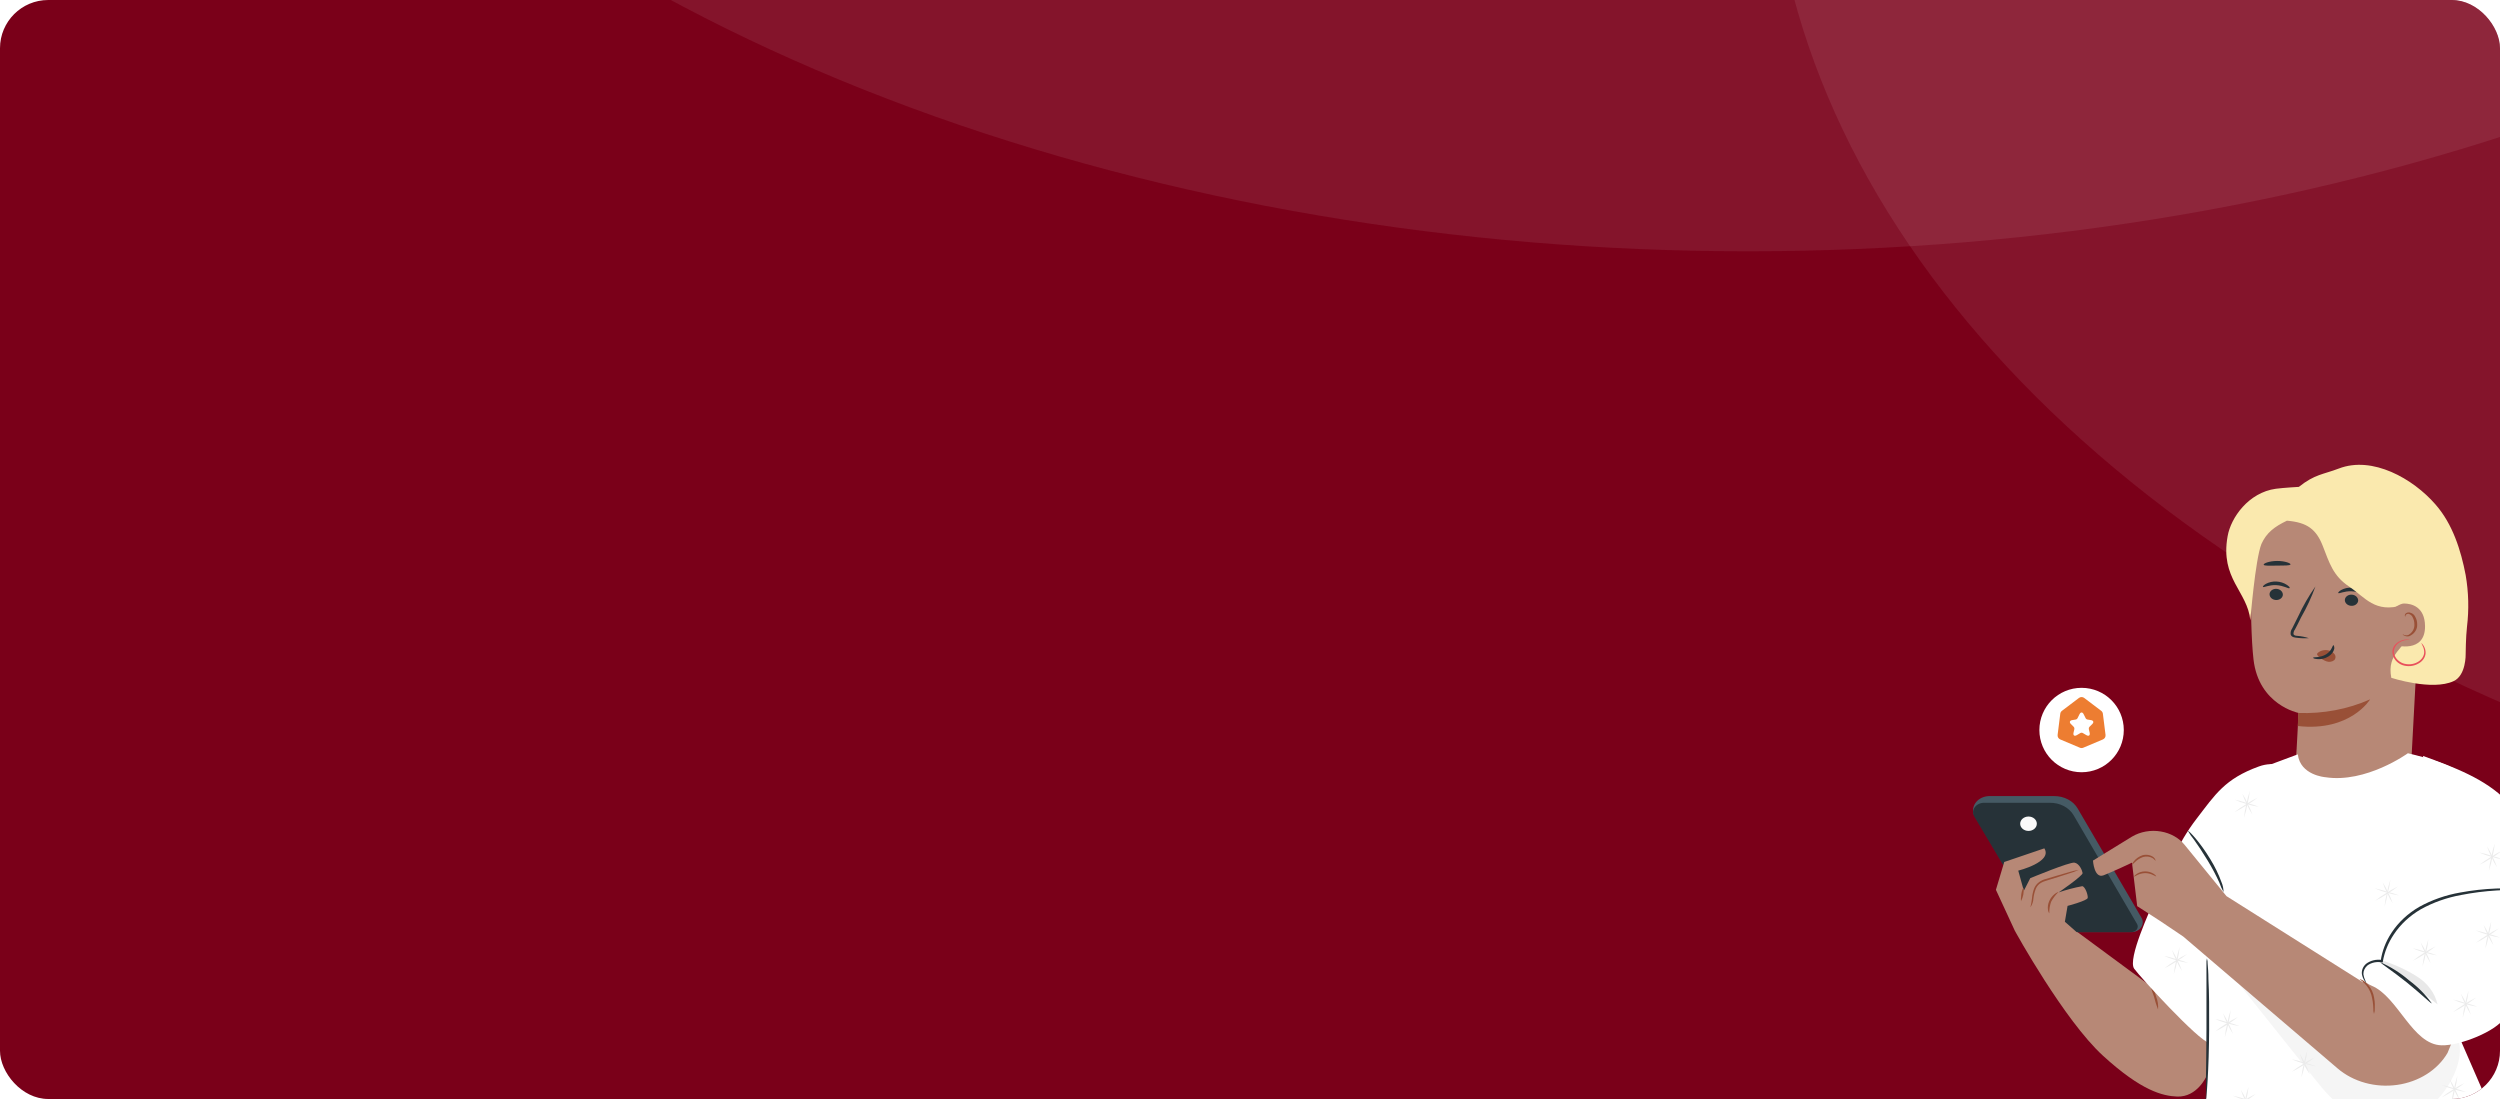 <svg width="596" height="262" viewBox="0 0 596 262" fill="none" xmlns="http://www.w3.org/2000/svg">
<g clip-path="url(#clip0_3528_45207)">
<rect width="596" height="262" rx="11.5" fill="#7A0019"/>
<g opacity="0.8">
<ellipse cx="821.037" cy="-43.667" rx="399.091" ry="255.563" fill="white" fill-opacity="0.1"/>
<ellipse cx="416.671" cy="-195.655" rx="399.091" ry="255.563" fill="white" fill-opacity="0.1"/>
</g>
<path d="M514.207 223.139L512.478 234.903L491.738 219.605L480.397 222.015C480.397 222.015 492.095 243.219 501.337 251.671C510.579 260.123 515.621 261.284 519.049 261.42C523.834 261.593 526.034 256.552 526.034 256.552L528.119 227.267L514.207 223.139Z" fill="#B78876"/>
<path d="M512.566 234.582C513.265 235.47 513.75 236.47 513.995 237.523C514.407 238.537 514.572 239.614 514.48 240.686C514.091 239.686 513.771 238.667 513.523 237.634C513.132 236.635 512.813 235.615 512.566 234.582Z" fill="#995037"/>
<path d="M489.739 189.789H474.127C473.538 189.814 472.962 189.953 472.444 190.195C471.925 190.437 471.475 190.777 471.129 191.19C470.782 191.603 470.546 192.077 470.44 192.579C470.333 193.081 470.358 193.597 470.513 194.089L486.225 220.545C486.522 221.047 486.975 221.469 487.532 221.764C488.089 222.058 488.729 222.213 489.382 222.213H508.422C508.867 222.168 509.291 222.029 509.659 221.808C510.027 221.588 510.326 221.292 510.531 220.948C510.736 220.604 510.839 220.221 510.833 219.834C510.826 219.447 510.71 219.067 510.493 218.728L495.338 192.779C494.822 191.878 494.024 191.119 493.034 190.59C492.044 190.062 490.902 189.784 489.739 189.789Z" fill="#455A64"/>
<path d="M488.681 191.384H473.069C472.616 191.373 472.167 191.465 471.768 191.649C471.368 191.834 471.03 192.105 470.788 192.437C470.546 192.768 470.408 193.148 470.387 193.54C470.366 193.932 470.464 194.321 470.669 194.67L486.067 220.545C486.367 221.049 486.822 221.471 487.381 221.765C487.941 222.06 488.583 222.215 489.238 222.213H508.05C508.317 222.22 508.581 222.167 508.816 222.06C509.052 221.952 509.252 221.794 509.396 221.6C509.54 221.405 509.623 221.182 509.637 220.952C509.652 220.722 509.597 220.492 509.479 220.286L494.338 194.337C493.809 193.436 492.998 192.682 491.998 192.16C490.998 191.638 489.849 191.369 488.681 191.384Z" fill="#263238"/>
<path d="M487.367 202.246L477.811 205.496L475.825 212.131L480.396 222.017L497.194 224.093L492.266 219.743L492.909 215.962C492.909 215.962 497.594 214.726 497.708 214.071C497.823 213.416 497.123 211.365 496.409 211.266C494.489 211.626 492.606 212.122 490.781 212.749C490.781 212.749 496.594 208.77 496.494 208.128C496.394 207.485 495.709 205.854 494.552 205.657C493.395 205.459 484.01 209.363 484.01 209.363L482.482 212.366L481.153 207.559C481.153 207.559 489.424 205.496 487.367 202.246Z" fill="#B78876"/>
<path d="M488.551 217.744C488.551 217.744 488.322 217.46 488.236 216.928C488.133 216.227 488.231 215.514 488.522 214.853C488.8 214.186 489.261 213.588 489.865 213.11C490.336 212.764 490.693 212.628 490.722 212.678C490.01 213.373 489.423 214.156 488.979 215.001C488.675 215.891 488.531 216.816 488.551 217.744Z" fill="#995037"/>
<path d="M484.04 216.309C484.217 215.599 484.346 214.881 484.425 214.159C484.48 213.347 484.657 212.545 484.954 211.774C485.143 211.315 485.439 210.894 485.825 210.538C486.247 210.157 486.758 209.858 487.325 209.661C489.596 208.957 491.61 208.425 493.138 207.956C493.933 207.691 494.756 207.496 495.595 207.375C494.847 207.725 494.063 208.014 493.253 208.24C491.824 208.722 489.739 209.364 487.539 210.056C487.009 210.215 486.522 210.468 486.111 210.798C485.761 211.121 485.494 211.504 485.325 211.922C485.039 212.659 484.853 213.422 484.768 214.196C484.742 214.943 484.491 215.671 484.04 216.309Z" fill="#995037"/>
<path d="M481.871 214.829C481.728 214.829 481.756 214.075 481.871 213.21C481.985 212.345 482.285 211.628 482.413 211.653C482.541 212.739 482.334 213.834 481.814 214.829H481.871Z" fill="#995037"/>
<path d="M483.596 198.095C482.499 198.095 481.61 197.326 481.61 196.378C481.61 195.429 482.499 194.66 483.596 194.66C484.692 194.66 485.581 195.429 485.581 196.378C485.581 197.326 484.692 198.095 483.596 198.095Z" fill="#FAFAFA"/>
<path d="M555.959 119.769C550.741 119.978 545.816 121.918 542.207 125.185C538.598 128.452 536.582 132.796 536.576 137.315C536.576 144.581 536.69 152.489 537.233 157.184C538.476 168.095 547.96 169.961 547.96 169.961C547.96 169.961 547.66 176.733 547.232 183.17C546.832 189.349 552.646 194.687 560.216 195.218C567.715 195.737 574.143 191.289 574.657 185.234L577.185 138.143C577.317 135.701 576.859 133.261 575.839 130.981C574.82 128.701 573.261 126.63 571.263 124.901C569.265 123.171 566.872 121.822 564.237 120.938C561.602 120.054 558.783 119.656 555.959 119.769Z" fill="#B78876"/>
<path d="M541.06 141.561C541.031 141.919 541.165 142.271 541.431 142.546C541.697 142.82 542.076 142.994 542.488 143.032C542.691 143.056 542.897 143.045 543.095 143C543.293 142.954 543.478 142.875 543.641 142.767C543.803 142.659 543.939 142.524 544.04 142.37C544.141 142.216 544.206 142.046 544.231 141.87C544.259 141.511 544.126 141.157 543.86 140.881C543.594 140.605 543.215 140.428 542.802 140.387C542.598 140.363 542.391 140.375 542.192 140.421C541.993 140.467 541.807 140.547 541.645 140.657C541.483 140.766 541.347 140.902 541.247 141.058C541.146 141.213 541.082 141.384 541.06 141.561Z" fill="#263238"/>
<path d="M539.491 139.933C539.677 140.118 540.92 139.401 542.677 139.5C544.434 139.599 545.605 140.402 545.805 140.229C546.005 140.056 545.719 139.821 545.205 139.438C544.486 138.957 543.614 138.677 542.705 138.635C541.81 138.59 540.921 138.789 540.163 139.204C539.606 139.525 539.406 139.846 539.491 139.933Z" fill="#263238"/>
<path d="M559.015 142.936C558.983 143.295 559.114 143.651 559.381 143.928C559.647 144.205 560.029 144.381 560.443 144.419C560.646 144.443 560.852 144.432 561.05 144.386C561.248 144.341 561.434 144.262 561.596 144.154C561.758 144.046 561.894 143.911 561.995 143.757C562.096 143.603 562.161 143.433 562.186 143.257C562.214 142.898 562.081 142.544 561.815 142.268C561.549 141.992 561.17 141.815 560.757 141.774C560.554 141.75 560.348 141.761 560.15 141.806C559.952 141.852 559.767 141.931 559.605 142.039C559.442 142.147 559.307 142.282 559.205 142.436C559.104 142.59 559.039 142.76 559.015 142.936Z" fill="#263238"/>
<path d="M557.444 141.394C557.63 141.591 558.873 140.875 560.63 140.961C562.387 141.048 563.558 141.863 563.758 141.69C563.958 141.517 563.686 141.282 563.158 140.912C562.444 140.421 561.569 140.136 560.658 140.096C559.763 140.051 558.874 140.25 558.116 140.665C557.559 140.998 557.359 141.307 557.444 141.394Z" fill="#263238"/>
<path d="M550.433 152.141C549.542 151.849 548.61 151.662 547.662 151.585C547.219 151.585 546.819 151.424 546.762 151.153C546.753 150.758 546.882 150.37 547.133 150.04C547.604 149.138 548.104 148.199 548.561 147.211C549.932 144.821 551.083 142.342 552.004 139.797C550.405 142.089 549.024 144.49 547.876 146.976L546.447 149.83C546.133 150.274 546.012 150.799 546.105 151.313C546.158 151.451 546.248 151.577 546.367 151.68C546.486 151.783 546.631 151.86 546.79 151.906C547.031 151.975 547.28 152.021 547.533 152.042C548.492 152.17 549.465 152.203 550.433 152.141Z" fill="#263238"/>
<path d="M547.901 169.972C553.844 170.194 559.751 169.074 565.042 166.723C565.042 166.723 560.371 174.495 547.801 173.086L547.901 169.972Z" fill="#995037"/>
<path d="M563.147 137.252C562.932 137.511 561.718 137.054 560.118 136.757C558.519 136.461 557.262 136.387 557.133 136.078C557.005 135.769 558.561 135.312 560.404 135.67C562.247 136.028 563.361 137.005 563.147 137.252Z" fill="#263238"/>
<path d="M546.058 134.559C545.973 134.867 544.559 134.818 542.859 134.843C541.159 134.867 539.759 134.929 539.659 134.633C539.559 134.336 540.959 133.743 542.844 133.731C544.73 133.718 546.144 134.287 546.058 134.559Z" fill="#263238"/>
<path d="M588.128 149.448C587.842 151.906 587.814 155.935 587.814 155.935C587.814 155.935 587.949 160.984 584.945 162.382C579.825 164.762 570.088 161.594 570.088 161.594C568.931 155.613 573.459 154.65 574.173 151.128C574.518 148.771 574.056 146.378 572.844 144.245C566.202 146.297 563.817 142.367 559.989 139.809C556.161 137.252 555.304 134.113 553.747 130.147C552.19 126.18 550.031 124.53 545.203 124.134C542.268 125.539 540.328 126.983 539.12 129.689C537.649 133.409 536.478 147.878 536.478 147.878C535.806 140.959 529.236 137.993 531.064 127.836C531.821 123.425 536.049 117.407 542.577 116.517C544.462 116.27 548.047 116.072 548.047 116.072C551.861 113.033 553.832 113.131 557.575 111.698C565.602 108.609 575.273 114.12 580.586 120.224C584.7 124.883 586.685 131.172 587.814 137.091C588.519 141.182 588.625 145.334 588.128 149.448Z" fill="#FAE9AE"/>
<path d="M552.503 155.702C552.808 155.417 553.193 155.204 553.621 155.085C554.049 154.966 554.505 154.945 554.945 155.022C555.259 155.068 555.559 155.168 555.827 155.316C556.095 155.465 556.324 155.659 556.502 155.887C556.688 156.101 556.788 156.361 556.788 156.629C556.788 156.896 556.688 157.156 556.502 157.37C556.252 157.577 555.936 157.714 555.595 157.764C555.255 157.815 554.904 157.777 554.588 157.654C553.934 157.4 553.343 157.039 552.846 156.592C552.692 156.484 552.565 156.349 552.474 156.196C552.422 156.129 552.393 156.049 552.393 155.968C552.393 155.886 552.422 155.807 552.474 155.739" fill="#995037"/>
<path d="M556.287 153.809C556.059 153.809 555.944 155.131 554.53 155.996C553.116 156.861 551.488 156.601 551.459 156.787C551.431 156.972 551.802 157.071 552.502 157.133C553.41 157.198 554.316 156.984 555.059 156.527C555.794 156.098 556.307 155.437 556.487 154.686C556.544 154.155 556.373 153.809 556.287 153.809Z" fill="#263238"/>
<path d="M570.044 145.902C570.044 145.185 572.244 143.863 573.072 143.875C574.986 143.875 578.086 144.691 578.129 149.275C578.2 155.824 570.987 153.896 570.987 153.711C570.43 151.134 570.114 148.522 570.044 145.902Z" fill="#B78876"/>
<path d="M572.813 151.215C572.813 151.215 572.941 151.289 573.17 151.376C573.326 151.433 573.493 151.462 573.663 151.462C573.832 151.462 573.999 151.433 574.155 151.376C574.632 151.098 575.015 150.717 575.266 150.27C575.517 149.823 575.626 149.326 575.584 148.831C575.594 148.269 575.463 147.712 575.198 147.199C575.121 146.998 574.991 146.814 574.817 146.664C574.643 146.514 574.431 146.401 574.198 146.334C574.061 146.322 573.924 146.345 573.802 146.4C573.68 146.455 573.579 146.539 573.513 146.643C573.413 146.829 573.513 146.952 573.427 146.965C573.341 146.977 573.27 146.853 573.327 146.582C573.367 146.422 573.467 146.278 573.613 146.174C573.822 146.039 574.082 145.978 574.341 146.001C574.66 146.045 574.959 146.161 575.21 146.336C575.46 146.512 575.653 146.741 575.769 147.002C576.103 147.567 576.27 148.196 576.255 148.831C576.297 149.413 576.139 149.994 575.801 150.5C575.463 151.005 574.96 151.413 574.355 151.673C574.154 151.724 573.942 151.736 573.735 151.708C573.527 151.68 573.33 151.613 573.155 151.512C572.827 151.376 572.784 151.228 572.813 151.215Z" fill="#995037"/>
<path d="M577.225 153.269C577.225 153.269 577.454 153.442 577.711 153.825C578.089 154.387 578.281 155.028 578.268 155.679C578.239 156.173 578.075 156.655 577.79 157.085C577.504 157.514 577.105 157.879 576.625 158.15C576.059 158.496 575.401 158.714 574.712 158.783C574.024 158.852 573.326 158.77 572.683 158.545C572.047 158.293 571.499 157.902 571.093 157.41C570.687 156.918 570.438 156.342 570.369 155.74C570.291 155.208 570.39 154.668 570.655 154.183C570.892 153.776 571.228 153.418 571.64 153.133C572.223 152.72 572.945 152.482 573.697 152.453C573.97 152.436 574.244 152.474 574.497 152.565C574.497 152.565 574.211 152.565 573.711 152.565C573.014 152.644 572.359 152.897 571.826 153.294C571.436 153.578 571.132 153.941 570.94 154.35C570.749 154.759 570.675 155.202 570.726 155.641C570.804 156.172 571.036 156.678 571.4 157.11C571.765 157.542 572.251 157.887 572.811 158.113C573.386 158.321 574.011 158.404 574.631 158.355C575.251 158.305 575.848 158.125 576.368 157.829C576.8 157.591 577.165 157.272 577.434 156.895C577.704 156.519 577.872 156.094 577.925 155.654C577.957 155.044 577.815 154.437 577.511 153.887C577.403 153.685 577.307 153.479 577.225 153.269Z" fill="#E8505B"/>
<path d="M555.231 194.647C552.517 187.431 545.846 180.066 538.519 182.723C530.377 185.676 528.106 189.42 523.635 195.228C519.164 201.035 516.493 207.671 513.736 214.232C512.679 216.802 507.166 228.578 508.78 230.926C510.208 232.94 524.035 248.027 526.663 248.633C533.448 250.202 533.805 228.442 540.733 229.554C543.504 229.999 546.546 230.37 548.989 229.171C552.103 227.639 553.046 224.228 553.703 221.189C555.969 210.529 558.245 199.869 560.53 189.21" fill="white"/>
<path d="M547.802 179.834L537.089 183.825C531.661 187.532 530.133 193.846 530.319 199.802L526.219 249.228L525.862 266.318C525.862 266.318 557.429 281.145 592.696 261.943L586.826 248.462L597.51 216.335C598.281 211.64 598.753 201.927 597.339 197.318C593.71 185.481 583.997 181.934 574.042 179.574C574.042 179.574 564.043 186.803 554.344 185.283C554.287 185.283 548.359 184.801 547.802 179.834Z" fill="white"/>
<g opacity="0.2">
<path opacity="0.2" d="M533.003 233.621L551.572 256.876C553.986 259.915 556.5 263.054 560.142 265.006C562.785 266.419 565.837 267.155 568.944 267.129C572.051 267.103 575.086 266.315 577.697 264.858C582.839 261.88 587.41 253.898 586.267 248.621C586.139 248.004 583.696 249.153 583.696 249.153C583.272 248.825 582.753 248.603 582.195 248.51C581.637 248.416 581.06 248.455 580.525 248.621C579.463 248.975 578.444 249.418 577.483 249.944C571.669 252.613 564.27 251.179 558.799 247.979C553.329 244.779 549.315 240.108 545.13 235.696C543.734 233.952 541.826 232.562 539.602 231.668C537.317 230.939 534.274 231.532 533.303 233.472" fill="black"/>
</g>
<path d="M564.943 228.727L563.315 234.164L530.791 213.64L520.792 201.394C519.458 199.751 517.441 198.618 515.164 198.231C513.973 198.024 512.745 198.027 511.555 198.24C510.365 198.452 509.236 198.869 508.236 199.467L498.966 205.163C498.966 205.163 499.238 209.537 501.494 208.672C503.751 207.807 508.265 205.657 508.265 205.657L509.508 216.024L514.95 219.546L520.463 223.253L557.287 254.713C559.128 256.29 561.374 257.468 563.841 258.15C566.309 258.832 568.928 258.999 571.485 258.637C574.041 258.276 576.463 257.396 578.551 256.069C580.639 254.743 582.334 253.008 583.498 251.006L588.955 237.624L564.943 228.727Z" fill="#B78876"/>
<path d="M562.531 233.398C562.531 233.398 563.159 233.522 563.888 234.127C564.824 234.928 565.487 235.938 565.802 237.044C566.101 238.127 566.216 239.243 566.144 240.355C566.173 240.818 566.11 241.282 565.959 241.727C565.829 241.279 565.776 240.817 565.802 240.355C565.766 239.273 565.604 238.196 565.316 237.142C565.01 236.122 564.439 235.175 563.645 234.375C563.016 233.72 562.488 233.46 562.531 233.398Z" fill="#995037"/>
<path d="M508.205 206.188C508.205 206.188 508.305 205.83 508.691 205.348C509.188 204.694 509.907 204.19 510.748 203.902C511.192 203.772 511.667 203.743 512.128 203.819C512.588 203.894 513.018 204.072 513.376 204.335C513.919 204.779 513.89 205.224 513.847 205.212C513.805 205.2 513.647 204.878 513.162 204.569C512.835 204.383 512.463 204.262 512.075 204.217C511.686 204.173 511.291 204.204 510.919 204.31C510.159 204.575 509.486 205 508.962 205.546C508.52 205.953 508.262 206.225 508.205 206.188Z" fill="#995037"/>
<path d="M514.035 208.958C514.035 208.958 513.721 208.809 513.278 208.599C512.709 208.314 512.065 208.161 511.407 208.154C510.749 208.17 510.106 208.328 509.536 208.612C509.093 208.822 508.85 209.019 508.793 208.982C508.736 208.945 508.907 208.673 509.35 208.365C509.933 207.959 510.659 207.737 511.407 207.734C512.155 207.738 512.881 207.95 513.478 208.34C513.921 208.649 514.078 208.933 514.035 208.958Z" fill="#995037"/>
<path d="M577.643 180.215C584.956 182.872 592.584 185.701 597.64 190.99C602.697 196.278 604.582 203.655 604.211 210.612C603.84 217.569 603.882 224.081 601.554 230.741C600.654 233.361 598.697 239.724 597.098 242.591C595.212 245.853 586.37 249.338 582.085 249.202C575.072 249.053 571.715 237.611 565.387 234.992C562.845 233.929 558.903 229.332 557.76 227.108C556.331 224.291 563.086 222.116 563.583 216.529L578.586 186.949" fill="white"/>
<path d="M564.089 234.286C564.089 234.286 564.089 234.1 563.889 233.754C563.656 233.273 563.503 232.765 563.431 232.247C563.42 231.851 563.504 231.458 563.679 231.092C563.854 230.726 564.115 230.395 564.446 230.122C564.91 229.797 565.452 229.566 566.033 229.446C566.614 229.327 567.219 229.321 567.802 229.43H568.074V229.195C568.475 226.921 569.366 224.733 570.702 222.745C572.284 220.357 574.478 218.315 577.115 216.776C580.056 215.14 583.319 213.984 586.743 213.366C589.521 212.821 592.343 212.462 595.185 212.291C597.613 212.143 599.584 212.155 600.898 212.18C601.607 212.223 602.318 212.223 603.026 212.18C602.337 212.017 601.627 211.93 600.912 211.92C598.984 211.784 597.047 211.751 595.113 211.821C592.231 211.933 589.364 212.251 586.543 212.773C583.053 213.379 579.725 214.544 576.73 216.208C574.002 217.793 571.742 219.909 570.131 222.386C568.772 224.446 567.898 226.718 567.559 229.071L567.874 228.861C567.202 228.751 566.51 228.777 565.851 228.935C565.192 229.094 564.584 229.381 564.074 229.776C563.708 230.099 563.428 230.488 563.255 230.915C563.082 231.342 563.021 231.797 563.074 232.247C563.173 232.789 563.381 233.312 563.689 233.792C563.946 234.138 564.06 234.298 564.089 234.286Z" fill="#263238"/>
<path d="M579.74 239.208C578.268 237.133 576.427 235.273 574.284 233.697C572.307 231.981 570.032 230.542 567.542 229.434C567.413 229.594 570.399 231.497 573.784 234.216C577.169 236.934 579.569 239.319 579.74 239.208Z" fill="#263238"/>
<g opacity="0.3">
<path opacity="0.3" d="M567.886 228.973C570.839 229.896 573.628 231.173 576.171 232.766C578.739 234.371 580.506 236.761 581.113 239.451L578.413 237.313C574.899 234.396 571.137 231.711 567.157 229.282" fill="black"/>
</g>
<path d="M530.09 212.665C530.091 211.85 529.922 211.042 529.59 210.28C528.912 208.418 528.037 206.615 526.976 204.892C524.548 200.839 521.805 197.936 521.605 198.096C522.017 198.816 522.495 199.506 523.034 200.16C523.933 201.395 525.119 203.199 526.333 205.189C527.364 206.891 528.289 208.64 529.104 210.428C529.356 211.197 529.686 211.946 530.09 212.665Z" fill="#263238"/>
<path d="M525.804 262.388C525.945 261.953 526.017 261.504 526.018 261.053C526.118 260.2 526.218 258.965 526.304 257.433C526.489 254.356 526.632 250.117 526.661 245.434C526.689 240.751 526.661 236.501 526.489 233.424C526.489 231.892 526.375 230.656 526.304 229.791C526.317 229.345 526.26 228.9 526.132 228.469C526.028 228.907 525.99 229.356 526.018 229.803C526.018 230.804 526.018 232.015 526.018 233.436C526.018 236.661 526.018 240.85 526.018 245.422C526.018 249.994 525.918 254.183 525.889 257.408C525.889 258.829 525.889 260.052 525.889 261.041C525.795 261.485 525.766 261.937 525.804 262.388Z" fill="#263238"/>
<path d="M530.389 247.289C530.752 246.227 531.034 245.145 531.231 244.051C531.507 242.976 531.698 241.886 531.803 240.789C531.441 241.846 531.164 242.924 530.974 244.014C530.689 245.092 530.494 246.186 530.389 247.289Z" fill="#EBEBEB"/>
<path d="M528.089 242.914C528.997 243.339 529.955 243.679 530.946 243.927C531.895 244.246 532.882 244.474 533.889 244.607C532.961 244.252 532.006 243.95 531.032 243.705C530.071 243.388 529.088 243.124 528.089 242.914Z" fill="#EBEBEB"/>
<path d="M532.348 246.497C532.07 245.65 531.711 244.823 531.276 244.026C530.916 243.173 530.476 242.347 529.962 241.555C530.235 242.428 530.594 243.279 531.034 244.1C531.399 244.927 531.839 245.729 532.348 246.497Z" fill="#EBEBEB"/>
<path d="M528.12 245.893C529.119 245.414 530.074 244.868 530.977 244.262C531.879 243.716 532.729 243.108 533.519 242.445C532.52 242.924 531.564 243.47 530.662 244.076C529.763 244.626 528.914 245.233 528.12 245.893Z" fill="#EBEBEB"/>
<path d="M518.22 232.25C518.591 231.194 518.872 230.116 519.063 229.024C519.339 227.946 519.53 226.851 519.634 225.75C519.28 226.813 519.003 227.894 518.806 228.987C518.538 230.064 518.343 231.153 518.22 232.25Z" fill="#EBEBEB"/>
<path d="M515.922 227.871C516.828 228.3 517.786 228.64 518.779 228.884C519.733 229.206 520.724 229.438 521.735 229.576C520.805 229.226 519.851 228.925 518.879 228.674C517.911 228.359 516.924 228.09 515.922 227.871Z" fill="#EBEBEB"/>
<path d="M520.19 231.474C519.9 230.604 519.537 229.753 519.104 228.928C518.744 228.075 518.304 227.249 517.79 226.457C518.063 227.33 518.422 228.182 518.862 229.002C519.223 229.857 519.667 230.684 520.19 231.474Z" fill="#EBEBEB"/>
<path d="M515.948 230.865C516.949 230.388 517.904 229.842 518.805 229.234C519.738 228.688 520.622 228.081 521.448 227.418C520.447 227.896 519.492 228.441 518.591 229.049C517.658 229.595 516.774 230.202 515.948 230.865Z" fill="#EBEBEB"/>
<path d="M534.948 195.008C535.31 193.947 535.587 192.865 535.776 191.771C536.057 190.691 536.258 189.598 536.376 188.496C536.009 189.557 535.727 190.639 535.533 191.734C535.252 192.812 535.056 193.906 534.948 195.008Z" fill="#EBEBEB"/>
<path d="M532.702 190.633C533.611 191.055 534.568 191.395 535.558 191.646C536.512 191.966 537.504 192.194 538.515 192.326C537.585 191.975 536.631 191.674 535.658 191.424C534.695 191.101 533.707 190.837 532.702 190.633Z" fill="#EBEBEB"/>
<path d="M536.975 194.22C536.692 193.348 536.329 192.496 535.889 191.674C535.535 190.819 535.095 189.992 534.575 189.203C534.849 190.072 535.208 190.919 535.646 191.736C536.007 192.595 536.451 193.426 536.975 194.22Z" fill="#EBEBEB"/>
<path d="M532.736 193.596C533.737 193.118 534.692 192.573 535.593 191.965C536.526 191.419 537.41 190.811 538.235 190.148C537.235 190.626 536.28 191.172 535.379 191.78C534.445 192.326 533.562 192.933 532.736 193.596Z" fill="#EBEBEB"/>
<path d="M548.646 256.886C549.008 255.829 549.285 254.751 549.475 253.661C549.76 252.583 549.956 251.489 550.061 250.387C549.698 251.445 549.416 252.522 549.218 253.612C548.942 254.691 548.751 255.785 548.646 256.886Z" fill="#EBEBEB"/>
<path d="M546.376 252.516C547.282 252.944 548.24 253.284 549.233 253.529C550.19 253.842 551.18 254.074 552.189 254.221C551.26 253.868 550.306 253.567 549.333 253.319C548.368 252.996 547.381 252.728 546.376 252.516Z" fill="#EBEBEB"/>
<path d="M550.659 256.111C550.01 254.411 549.208 252.758 548.259 251.168C548.501 252.018 548.825 252.849 549.23 253.652C549.621 254.506 550.099 255.329 550.659 256.111Z" fill="#EBEBEB"/>
<path d="M546.375 255.502C547.375 255.025 548.33 254.479 549.232 253.871C550.165 253.325 551.048 252.718 551.874 252.055C550.874 252.532 549.918 253.078 549.017 253.686C548.084 254.232 547.201 254.839 546.375 255.502Z" fill="#EBEBEB"/>
<path d="M534.633 265.586C534.996 264.528 535.277 263.45 535.476 262.36C535.752 261.281 535.942 260.187 536.047 259.086C535.686 260.143 535.409 261.221 535.219 262.311C534.943 263.391 534.748 264.484 534.633 265.586Z" fill="#EBEBEB"/>
<path d="M532.332 261.211C533.238 261.64 534.196 261.979 535.189 262.224C536.145 262.539 537.136 262.771 538.146 262.916C537.215 262.566 536.261 262.265 535.289 262.014C534.324 261.691 533.337 261.423 532.332 261.211Z" fill="#EBEBEB"/>
<path d="M536.601 264.81C536.31 263.94 535.948 263.089 535.515 262.264C535.154 261.411 534.715 260.585 534.201 259.793C534.474 260.666 534.832 261.518 535.272 262.338C535.634 263.193 536.078 264.02 536.601 264.81Z" fill="#EBEBEB"/>
<path d="M532.361 264.193C533.363 263.717 534.318 263.172 535.218 262.562C536.129 262.016 536.993 261.413 537.803 260.758C536.803 261.235 535.847 261.781 534.946 262.389C534.035 262.935 533.171 263.538 532.361 264.193Z" fill="#EBEBEB"/>
<path d="M584.425 263.007C584.786 261.95 585.063 260.873 585.253 259.782C585.538 258.704 585.734 257.61 585.839 256.508C585.475 257.57 585.194 258.651 584.996 259.745C584.721 260.82 584.53 261.91 584.425 263.007Z" fill="#EBEBEB"/>
<path d="M582.083 258.633C582.989 259.061 583.947 259.401 584.94 259.646C585.892 259.973 586.884 260.205 587.897 260.338C586.968 259.985 586.014 259.684 585.04 259.436C584.073 259.12 583.086 258.852 582.083 258.633Z" fill="#EBEBEB"/>
<path d="M586.366 262.228C586.092 261.353 585.728 260.501 585.281 259.682C584.927 258.827 584.487 258 583.967 257.211C584.241 258.085 584.604 258.937 585.052 259.756C585.406 260.612 585.845 261.439 586.366 262.228Z" fill="#EBEBEB"/>
<path d="M582.082 261.619C583.083 261.142 584.038 260.596 584.939 259.988C585.872 259.442 586.756 258.835 587.582 258.172C586.581 258.65 585.626 259.195 584.725 259.803C583.792 260.349 582.908 260.956 582.082 261.619Z" fill="#EBEBEB"/>
<path d="M593.341 207.586C593.711 206.53 593.993 205.452 594.184 204.36C594.459 203.281 594.65 202.187 594.755 201.086C594.393 202.143 594.117 203.221 593.926 204.311C593.651 205.391 593.455 206.484 593.341 207.586Z" fill="#EBEBEB"/>
<path d="M591.039 203.211C591.945 203.64 592.903 203.979 593.896 204.224C594.853 204.539 595.843 204.771 596.853 204.916C595.923 204.566 594.969 204.265 593.996 204.014C593.032 203.691 592.044 203.423 591.039 203.211Z" fill="#EBEBEB"/>
<path d="M595.311 206.806C595.021 205.936 594.658 205.085 594.225 204.26C593.865 203.407 593.425 202.581 592.911 201.789C593.185 202.662 593.543 203.514 593.983 204.335C594.344 205.189 594.789 206.016 595.311 206.806Z" fill="#EBEBEB"/>
<path d="M591.069 206.189C592.067 205.708 593.022 205.163 593.926 204.558C594.857 204.014 595.74 203.411 596.568 202.754C595.568 203.232 594.613 203.777 593.712 204.385C592.781 204.929 591.897 205.532 591.069 206.189Z" fill="#EBEBEB"/>
<path d="M568.471 216.147C568.808 215.089 569.061 214.011 569.228 212.922C569.536 211.85 569.756 210.76 569.885 209.66C569.521 210.722 569.24 211.803 569.042 212.898C568.767 213.968 568.576 215.054 568.471 216.147Z" fill="#EBEBEB"/>
<path d="M566.158 211.77C567.063 212.198 568.022 212.538 569.014 212.783C569.972 213.096 570.962 213.328 571.971 213.475C571.042 213.122 570.088 212.821 569.114 212.573C568.147 212.257 567.16 211.989 566.158 211.77Z" fill="#EBEBEB"/>
<path d="M570.427 215.368C570.153 214.494 569.789 213.642 569.342 212.823C568.988 211.967 568.548 211.14 568.028 210.352C568.302 211.226 568.665 212.078 569.113 212.897C569.467 213.753 569.906 214.579 570.427 215.368Z" fill="#EBEBEB"/>
<path d="M566.189 214.764C567.189 214.286 568.144 213.741 569.045 213.133C569.979 212.587 570.862 211.979 571.688 211.316C570.688 211.794 569.732 212.339 568.831 212.947C567.898 213.494 567.015 214.101 566.189 214.764Z" fill="#EBEBEB"/>
<path d="M592.499 226.179C592.862 225.117 593.144 224.036 593.342 222.942C593.618 221.867 593.809 220.777 593.913 219.68C593.552 220.737 593.275 221.815 593.085 222.905C592.808 223.984 592.612 225.078 592.499 226.179Z" fill="#EBEBEB"/>
<path d="M590.199 221.809C591.108 222.231 592.066 222.571 593.056 222.822C594.009 223.143 595.001 223.371 596.013 223.501C595.082 223.151 594.128 222.85 593.156 222.599C592.19 222.284 591.202 222.02 590.199 221.809Z" fill="#EBEBEB"/>
<path d="M594.469 225.396C594.174 224.551 593.811 223.725 593.383 222.924C593.023 222.071 592.583 221.245 592.069 220.453C592.342 221.326 592.701 222.178 593.14 222.999C593.507 223.827 593.952 224.629 594.469 225.396Z" fill="#EBEBEB"/>
<path d="M590.227 224.783C591.225 224.302 592.18 223.757 593.084 223.152C594.017 222.606 594.901 221.999 595.727 221.336C594.726 221.814 593.771 222.359 592.87 222.967C591.937 223.513 591.053 224.12 590.227 224.783Z" fill="#EBEBEB"/>
<path d="M577.511 230.433C577.873 229.376 578.15 228.298 578.34 227.208C578.625 226.13 578.82 225.036 578.925 223.934C578.562 224.995 578.28 226.077 578.083 227.171C577.807 228.246 577.616 229.336 577.511 230.433Z" fill="#EBEBEB"/>
<path d="M575.199 226.059C576.106 226.485 577.064 226.824 578.055 227.072C579.01 227.392 580.001 227.624 581.012 227.764C580.084 227.409 579.13 227.107 578.155 226.862C577.189 226.544 576.202 226.276 575.199 226.059Z" fill="#EBEBEB"/>
<path d="M579.468 229.657C579.195 228.784 578.837 227.933 578.397 227.112C578.035 226.257 577.591 225.431 577.069 224.641C577.351 225.513 577.714 226.364 578.154 227.186C578.508 228.042 578.947 228.869 579.468 229.657Z" fill="#EBEBEB"/>
<path d="M575.224 229.045C576.225 228.567 577.18 228.022 578.081 227.414C578.99 226.865 579.849 226.258 580.652 225.598C579.654 226.079 578.699 226.624 577.796 227.229C576.887 227.777 576.027 228.385 575.224 229.045Z" fill="#EBEBEB"/>
<path d="M587.097 242.668C587.459 241.606 587.736 240.525 587.925 239.43C588.201 238.355 588.397 237.265 588.511 236.168C588.148 237.226 587.867 238.303 587.668 239.393C587.391 240.472 587.201 241.566 587.097 242.668Z" fill="#EBEBEB"/>
<path d="M584.786 238.293C585.695 238.715 586.653 239.055 587.643 239.306C588.597 239.626 589.588 239.854 590.6 239.986C589.67 239.637 588.716 239.34 587.743 239.096C586.778 238.773 585.791 238.505 584.786 238.293Z" fill="#EBEBEB"/>
<path d="M589.056 241.888C588.784 241.013 588.42 240.161 587.97 239.342C587.617 238.487 587.177 237.66 586.656 236.871C586.931 237.746 587.294 238.597 587.742 239.417C588.102 240.27 588.542 241.096 589.056 241.888Z" fill="#EBEBEB"/>
<path d="M584.811 241.272C585.811 240.794 586.766 240.249 587.668 239.641C588.601 239.095 589.484 238.487 590.31 237.824C589.31 238.302 588.354 238.847 587.453 239.455C586.52 240.001 585.637 240.609 584.811 241.272Z" fill="#EBEBEB"/>
<g filter="url(#filter0_d_3528_45207)">
<circle cx="496.25" cy="172.625" r="10.062" fill="white"/>
</g>
<path d="M495.624 166.387C495.993 166.107 496.503 166.107 496.872 166.387L500.926 169.458C501.148 169.626 501.293 169.877 501.327 170.153L501.96 175.199C502.018 175.659 501.763 176.101 501.336 176.281L496.649 178.256C496.393 178.364 496.103 178.364 495.846 178.256L491.16 176.281C490.733 176.101 490.478 175.659 490.536 175.199L491.168 170.153C491.203 169.877 491.348 169.626 491.57 169.458L495.624 166.387Z" fill="#ED7D31"/>
<path d="M496.735 170.256L497.227 171.24C497.294 171.377 497.473 171.508 497.624 171.533L498.515 171.681C499.086 171.776 499.22 172.19 498.809 172.598L498.116 173.291C497.998 173.409 497.934 173.635 497.97 173.797L498.169 174.655C498.325 175.335 497.965 175.597 497.364 175.242L496.528 174.748C496.377 174.658 496.128 174.658 495.975 174.748L495.139 175.242C494.541 175.597 494.177 175.332 494.334 174.655L494.532 173.797C494.569 173.635 494.504 173.409 494.387 173.291L493.694 172.598C493.286 172.19 493.417 171.776 493.987 171.681L494.879 171.533C495.027 171.508 495.206 171.377 495.273 171.24L495.765 170.256C496.033 169.722 496.469 169.722 496.735 170.256Z" fill="white"/>
</g>
<defs>
<filter id="filter0_d_3528_45207" x="481.942" y="159.732" width="28.615" height="28.615" filterUnits="userSpaceOnUse" color-interpolation-filters="sRGB">
<feFlood flood-opacity="0" result="BackgroundImageFix"/>
<feColorMatrix in="SourceAlpha" type="matrix" values="0 0 0 0 0 0 0 0 0 0 0 0 0 0 0 0 0 0 127 0" result="hardAlpha"/>
<feOffset dy="1.415"/>
<feGaussianBlur stdDeviation="2.123"/>
<feComposite in2="hardAlpha" operator="out"/>
<feColorMatrix type="matrix" values="0 0 0 0 0.888 0 0 0 0 0.888 0 0 0 0 0.888 0 0 0 0.6 0"/>
<feBlend mode="normal" in2="BackgroundImageFix" result="effect1_dropShadow_3528_45207"/>
<feBlend mode="normal" in="SourceGraphic" in2="effect1_dropShadow_3528_45207" result="shape"/>
</filter>
<clipPath id="clip0_3528_45207">
<rect width="596" height="262" rx="11.5" fill="white"/>
</clipPath>
</defs>
</svg>
